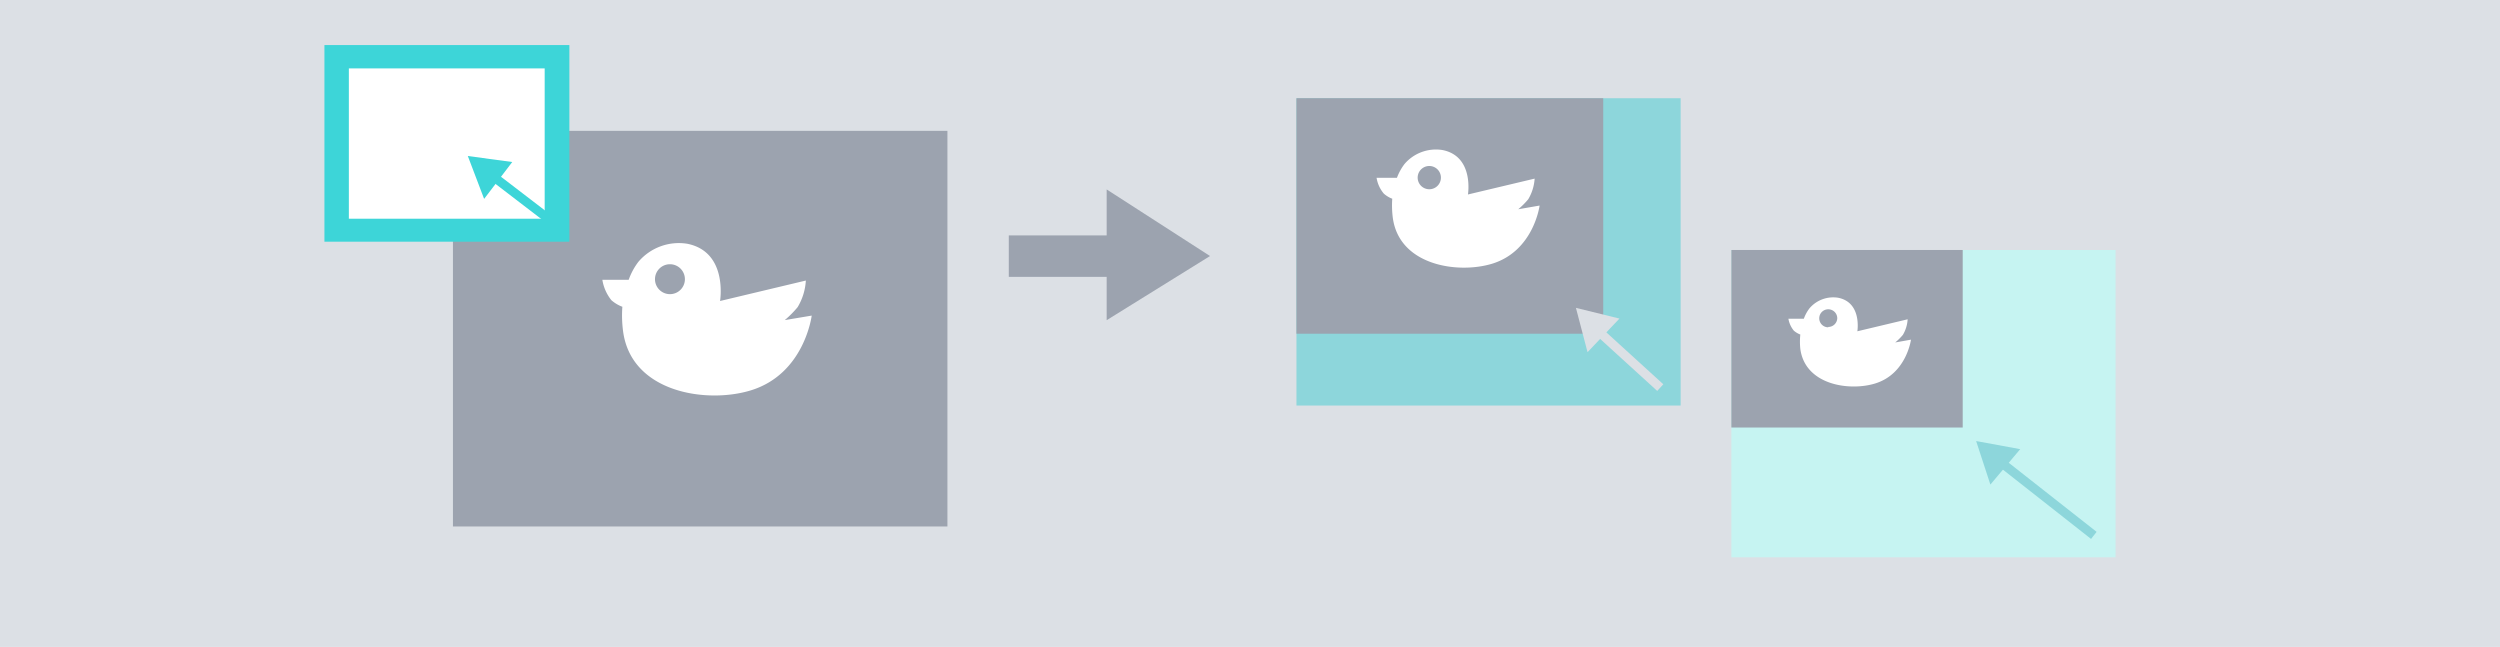 <svg xmlns="http://www.w3.org/2000/svg" viewBox="0 0 277.41 71.79"><defs><style>.cls-1{fill:#dce0e5;}.cls-2{fill:#9ca3af;}.cls-3{fill:#fff;}.cls-4{fill:#8dd6db;}.cls-5{fill:#c6f4f2;}.cls-6,.cls-7,.cls-9{fill:none;stroke-miterlimit:10;}.cls-6{stroke:#8dd6db;}.cls-7{stroke:#dce0e5;}.cls-8{fill:#3dd5d8;}.cls-9{stroke:#3dd5d8;}</style></defs><g id="レイヤー_2" data-name="レイヤー 2"><g id="レイヤー_2-2" data-name="レイヤー 2"><rect class="cls-1" width="277.41" height="71.79"/></g><g id="レイヤー_1-2" data-name="レイヤー 1"><polygon class="cls-2" points="111.94 26.12 111.94 30.72 122.8 30.72 122.8 35.53 134.27 28.41 122.8 21.02 122.8 26.12 111.94 26.12"/><rect class="cls-2" x="50.26" y="14.52" width="54.87" height="43.9"/><path class="cls-3" d="M87.08,35.52a11.26,11.26,0,0,0,1.43-1.44,6.46,6.46,0,0,0,.91-2.95L79.9,33.4s.91-5.44-3.63-6.35a5.89,5.89,0,0,0-5.43,2,7.33,7.33,0,0,0-1.08,2H66.84a4.84,4.84,0,0,0,1,2.26,3.91,3.91,0,0,0,1.22.73,13.28,13.28,0,0,0,.08,2.72c.9,6.8,9.25,8.05,14.13,6.57,6-1.81,6.8-8.31,6.8-8.31Zm-12.7-2.88A1.66,1.66,0,1,1,76,31,1.66,1.66,0,0,1,74.38,32.64Z"/><rect class="cls-4" x="143.86" y="10.9" width="42.63" height="34.1"/><rect class="cls-2" x="143.86" y="10.9" width="34.04" height="26.13"/><path class="cls-3" d="M168.47,23.22a8.72,8.72,0,0,0,1.11-1.11,5.1,5.1,0,0,0,.71-2.29l-7.4,1.76s.7-4.23-2.82-4.93a4.58,4.58,0,0,0-4.22,1.55,5.88,5.88,0,0,0-.84,1.53h-2.26a3.6,3.6,0,0,0,.8,1.75,2.93,2.93,0,0,0,.94.57,10.84,10.84,0,0,0,.06,2.11c.71,5.29,7.19,6.26,11,5.11,4.64-1.41,5.29-6.46,5.29-6.46ZM158.6,21a1.29,1.29,0,1,1,1.29-1.29A1.29,1.29,0,0,1,158.6,21Z"/><rect class="cls-5" x="192.12" y="27.74" width="42.63" height="34.1"/><rect class="cls-2" x="192.12" y="27.74" width="25.67" height="19.7"/><path class="cls-3" d="M210.3,38a6.45,6.45,0,0,0,.85-.84,3.8,3.8,0,0,0,.53-1.73l-5.58,1.33s.53-3.19-2.13-3.72a3.46,3.46,0,0,0-3.18,1.17,4.28,4.28,0,0,0-.63,1.16h-1.71a2.81,2.81,0,0,0,.6,1.32,2.37,2.37,0,0,0,.72.43,7.82,7.82,0,0,0,0,1.59c.53,4,5.42,4.72,8.28,3.85,3.5-1.06,4-4.87,4-4.87Zm-7.43-1.68a1,1,0,1,1,1-1A1,1,0,0,1,202.87,36.28Z"/><polygon class="cls-4" points="224.17 49.84 219.28 48.94 220.86 53.77 224.17 49.84"/><line class="cls-6" x1="232.34" y1="59.41" x2="221.07" y2="50.55"/><polygon class="cls-1" points="179.7 35.35 174.87 34.16 176.16 39.08 179.7 35.35"/><line class="cls-7" x1="184.23" y1="43.01" x2="175.9" y2="35.42"/></g><g id="レイヤー_4" data-name="レイヤー 4"><rect class="cls-3" x="37.63" y="6.37" width="24.69" height="19.12"/><polygon class="cls-8" points="56.84 17.98 51.91 17.31 53.72 22.07 56.84 17.98"/><line class="cls-9" x1="61.64" y1="24.88" x2="53.76" y2="18.84"/><path class="cls-8" d="M36,5V26.82H63.18V5ZM60.44,24.27H38.71V7.59H60.44Z"/></g></g></svg>